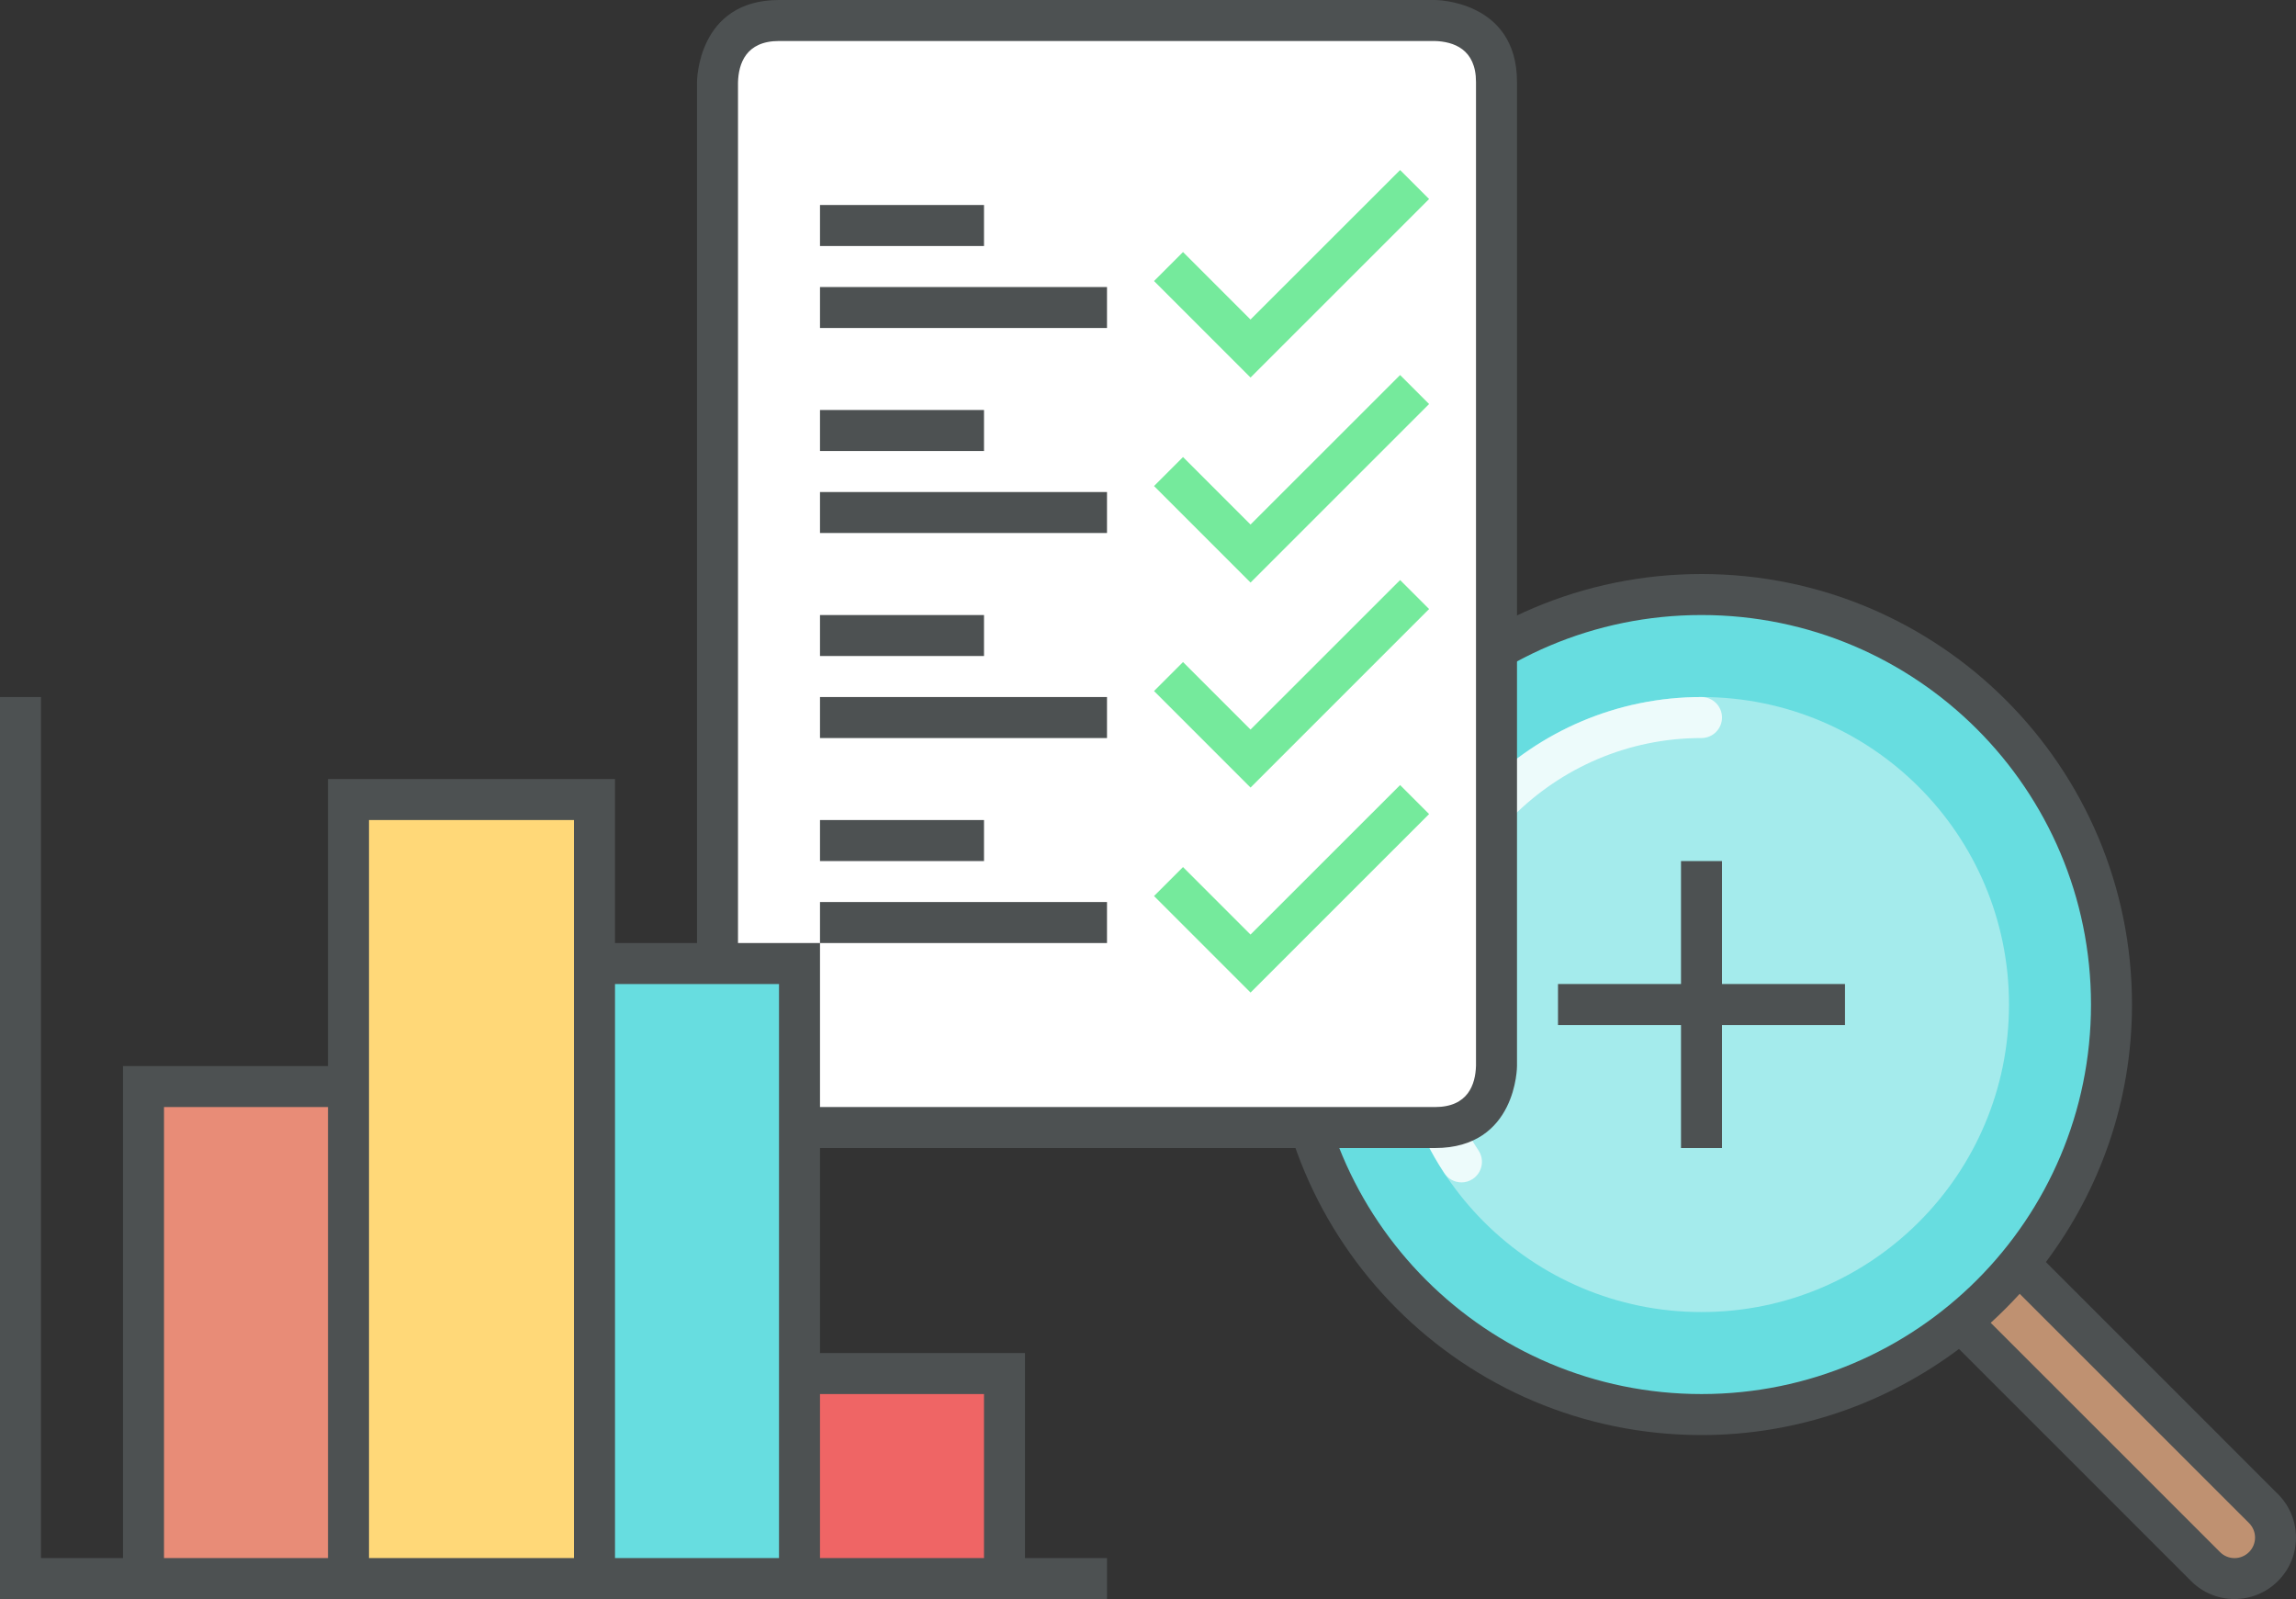 <?xml version="1.0" encoding="UTF-8"?>
<svg width="56px" height="39px" viewBox="0 0 56 39" version="1.1" xmlns="http://www.w3.org/2000/svg" xmlns:xlink="http://www.w3.org/1999/xlink">
    <rect x="0" y="0" width="56" height="39" fill="#333333" stroke="none"/>
    <!-- Generator: Sketch 49.3 (51167) - http://www.bohemiancoding.com/sketch -->
    <title>analysis@1x</title>
    <desc>Created with Sketch.</desc>
    <defs></defs>
    <g id="Page-1" stroke="none" stroke-width="1" fill="none" fill-rule="evenodd">
        <g id="analysis">
            <g id="svgid21" transform="translate(31, 14)" fill-rule="nonzero">
                <circle id="MTBteHkyNzUxMDAwMDAwMDAwMHh6czU5OA" fill="#67DDE0" cx="10.5" cy="10.5" r="10"></circle>
                <path d="M23.5,24.5 C23.23,24.5 22.972,24.388 22.787,24.193 C22.687,24.095 16.819,18.236 16.819,18.236 L17.219,17.883 C17.452,17.678 17.677,17.453 17.882,17.219 L18.235,16.819 L24.205,22.797 C24.387,22.97 24.499,23.23 24.499,23.497 C24.499,23.764 24.387,24.027 24.192,24.211 C24.027,24.387 23.768,24.499 23.499,24.499 L23.5,24.5 Z" id="Shape" fill="#BF9171"></path>
                <circle id="Oval" fill="#FFFFFF" opacity="0.4" cx="10.5" cy="10.5" r="7.5"></circle>
                <path d="M4.645,14.837 C4.482,14.837 4.323,14.757 4.227,14.611 C4.067,14.369 3.921,14.116 3.79,13.854 C3.666,13.607 3.767,13.307 4.014,13.184 C4.262,13.059 4.561,13.161 4.684,13.407 C4.798,13.634 4.924,13.853 5.064,14.063 C5.214,14.293 5.15,14.603 4.919,14.755 C4.833,14.812 4.739,14.838 4.644,14.838 L4.645,14.837 Z M3.5,11 C3.224,11 3,10.776 3,10.5 C3,6.364 6.364,3 10.5,3 C10.776,3 11,3.224 11,3.5 C11,3.776 10.776,4 10.5,4 C6.916,4 4,6.916 4,10.5 C4,10.776 3.776,11 3.5,11 Z" id="Shape" fill="#FFFFFF" opacity="0.8"></path>
                <path d="M24.56,22.44 C24.253,22.132 20.882,18.76 18.9,16.78 C20.214,15.027 21,12.858 21,10.5 C21,4.7 16.3,0 10.5,0 C4.7,0 0,4.7 0,10.5 C0,16.3 4.7,21 10.5,21 C12.857,21 15.026,20.213 16.78,18.9 C18.76,20.882 22.132,24.254 22.44,24.56 C23.025,25.146 23.974,25.146 24.56,24.56 C25.146,23.976 25.146,23.025 24.56,22.44 Z M10.5,20 C5.253,20 1,15.747 1,10.5 C1,5.253 5.253,1 10.5,1 C15.747,1 20,5.253 20,10.5 C20,15.747 15.747,20 10.5,20 Z M23.854,23.854 C23.659,24.05 23.342,24.05 23.147,23.854 L17.554,18.262 C17.801,18.037 18.036,17.802 18.261,17.555 L23.855,23.147 C24.05,23.343 24.05,23.657 23.855,23.854 L23.854,23.854 Z M11,10 L14,10 L14,11 L11,11 L11,14 L10,14 L10,11 L7,11 L7,10 L10,10 L10,7 L11,7 L11,10 Z" id="Shape" fill="#4D5152"></path>
            </g>
            <g id="svgid2" transform="translate(17, 0)">
                <path d="M2,27.5 C1.752,27.497 0.5,27.41 0.5,26 L0.5,2 C0.503,1.752 0.588,0.5 2,0.5 L18,0.5 C18.248,0.503 19.5,0.588 19.5,2 L19.5,26 C19.497,26.248 19.41,27.5 18,27.5 L2,27.5 Z" id="Shape" fill="#FFFFFF"></path>
                <path d="M18,0 L2,0 C0,0 0,2 0,2 L0,26 C0,28 2,28 2,28 L18,28 C20,28 20,26 20,26 L20,2 C20,0 18,0 18,0 Z M19,25.988 C18.988,26.45 18.806,27 18,27 L2.012,27 C1.55,26.988 1,26.806 1,26 L1,2.012 C1.012,1.55 1.195,1 2,1 L17.992,1 C18.452,1.013 19,1.197 19,2 L19,25.988 Z M3,8 L10,8 L10,7 L3,7 L3,8 Z M3,13 L10,13 L10,12 L3,12 L3,13 Z M3,18 L10,18 L10,17 L3,17 L3,18 Z M3,23 L10,23 L10,22 L3,22 L3,23 Z M7,15 L3,15 L3,16 L7,16 L7,15 Z M7,10 L3,10 L3,11 L7,11 L7,10 Z M7,5 L3,5 L3,6 L7,6 L7,5 Z M7,20 L3,20 L3,21 L7,21 L7,20 Z" id="Shape" fill="#4D5152"></path>
                <path d="M13.5,7.793 L11.854,6.147 L11.147,6.854 L13.501,9.208 L17.856,4.854 L17.149,4.147 L13.5,7.793 Z M13.5,12.793 L11.854,11.147 L11.147,11.854 L13.501,14.208 L17.856,9.854 L17.149,9.147 L13.501,12.793 L13.5,12.793 Z M13.5,17.793 L11.854,16.147 L11.147,16.854 L13.501,19.208 L17.856,14.854 L17.149,14.147 L13.501,17.793 L13.5,17.793 Z M13.5,22.793 L11.854,21.147 L11.147,21.854 L13.501,24.208 L17.856,19.854 L17.149,19.147 L13.501,22.793 L13.5,22.793 Z" id="MTBteHkzNzAxMDAwMDAwMDAwMHh6czE3OQ" fill="#75EA9C"></path>
            </g>
            <g id="svgid15" transform="translate(0, 17)">
                <polygon id="MTBteHk5ODEwMDAwMDAwMDAweHpzNjk1" fill="#EF6565" points="19.5 16.5 24.5 16.5 24.5 21.5 19.5 21.5"></polygon>
                <polygon id="Shape" fill="#67DDE0" points="14.5 6.5 19.5 6.5 19.5 21.5 14.5 21.5"></polygon>
                <polygon id="Shape" fill="#FFD878" points="8.5 2.5 14.5 2.5 14.5 21.5 8.5 21.5"></polygon>
                <polygon id="Shape" fill="#E88C77" points="3.5 9.5 8.5 9.5 8.5 21.5 3.5 21.5"></polygon>
                <path d="M25,21 L25,16 L20,16 L20,6 L15,6 L15,2 L8,2 L8,9 L3,9 L3,21 L1,21 L1,0 L0,0 L0,22 L27,22 L27,21 L25,21 Z M4,10 L8,10 L8,21 L4,21 L4,10 Z M14,21 L9,21 L9,3 L14,3 L14,21 Z M19,21 L15,21 L15,7 L19,7 L19,21 Z M24,21 L20,21 L20,17 L24,17 L24,21 Z" id="Shape" fill="#4D5152"></path>
            </g>
        </g>
    </g>
</svg>